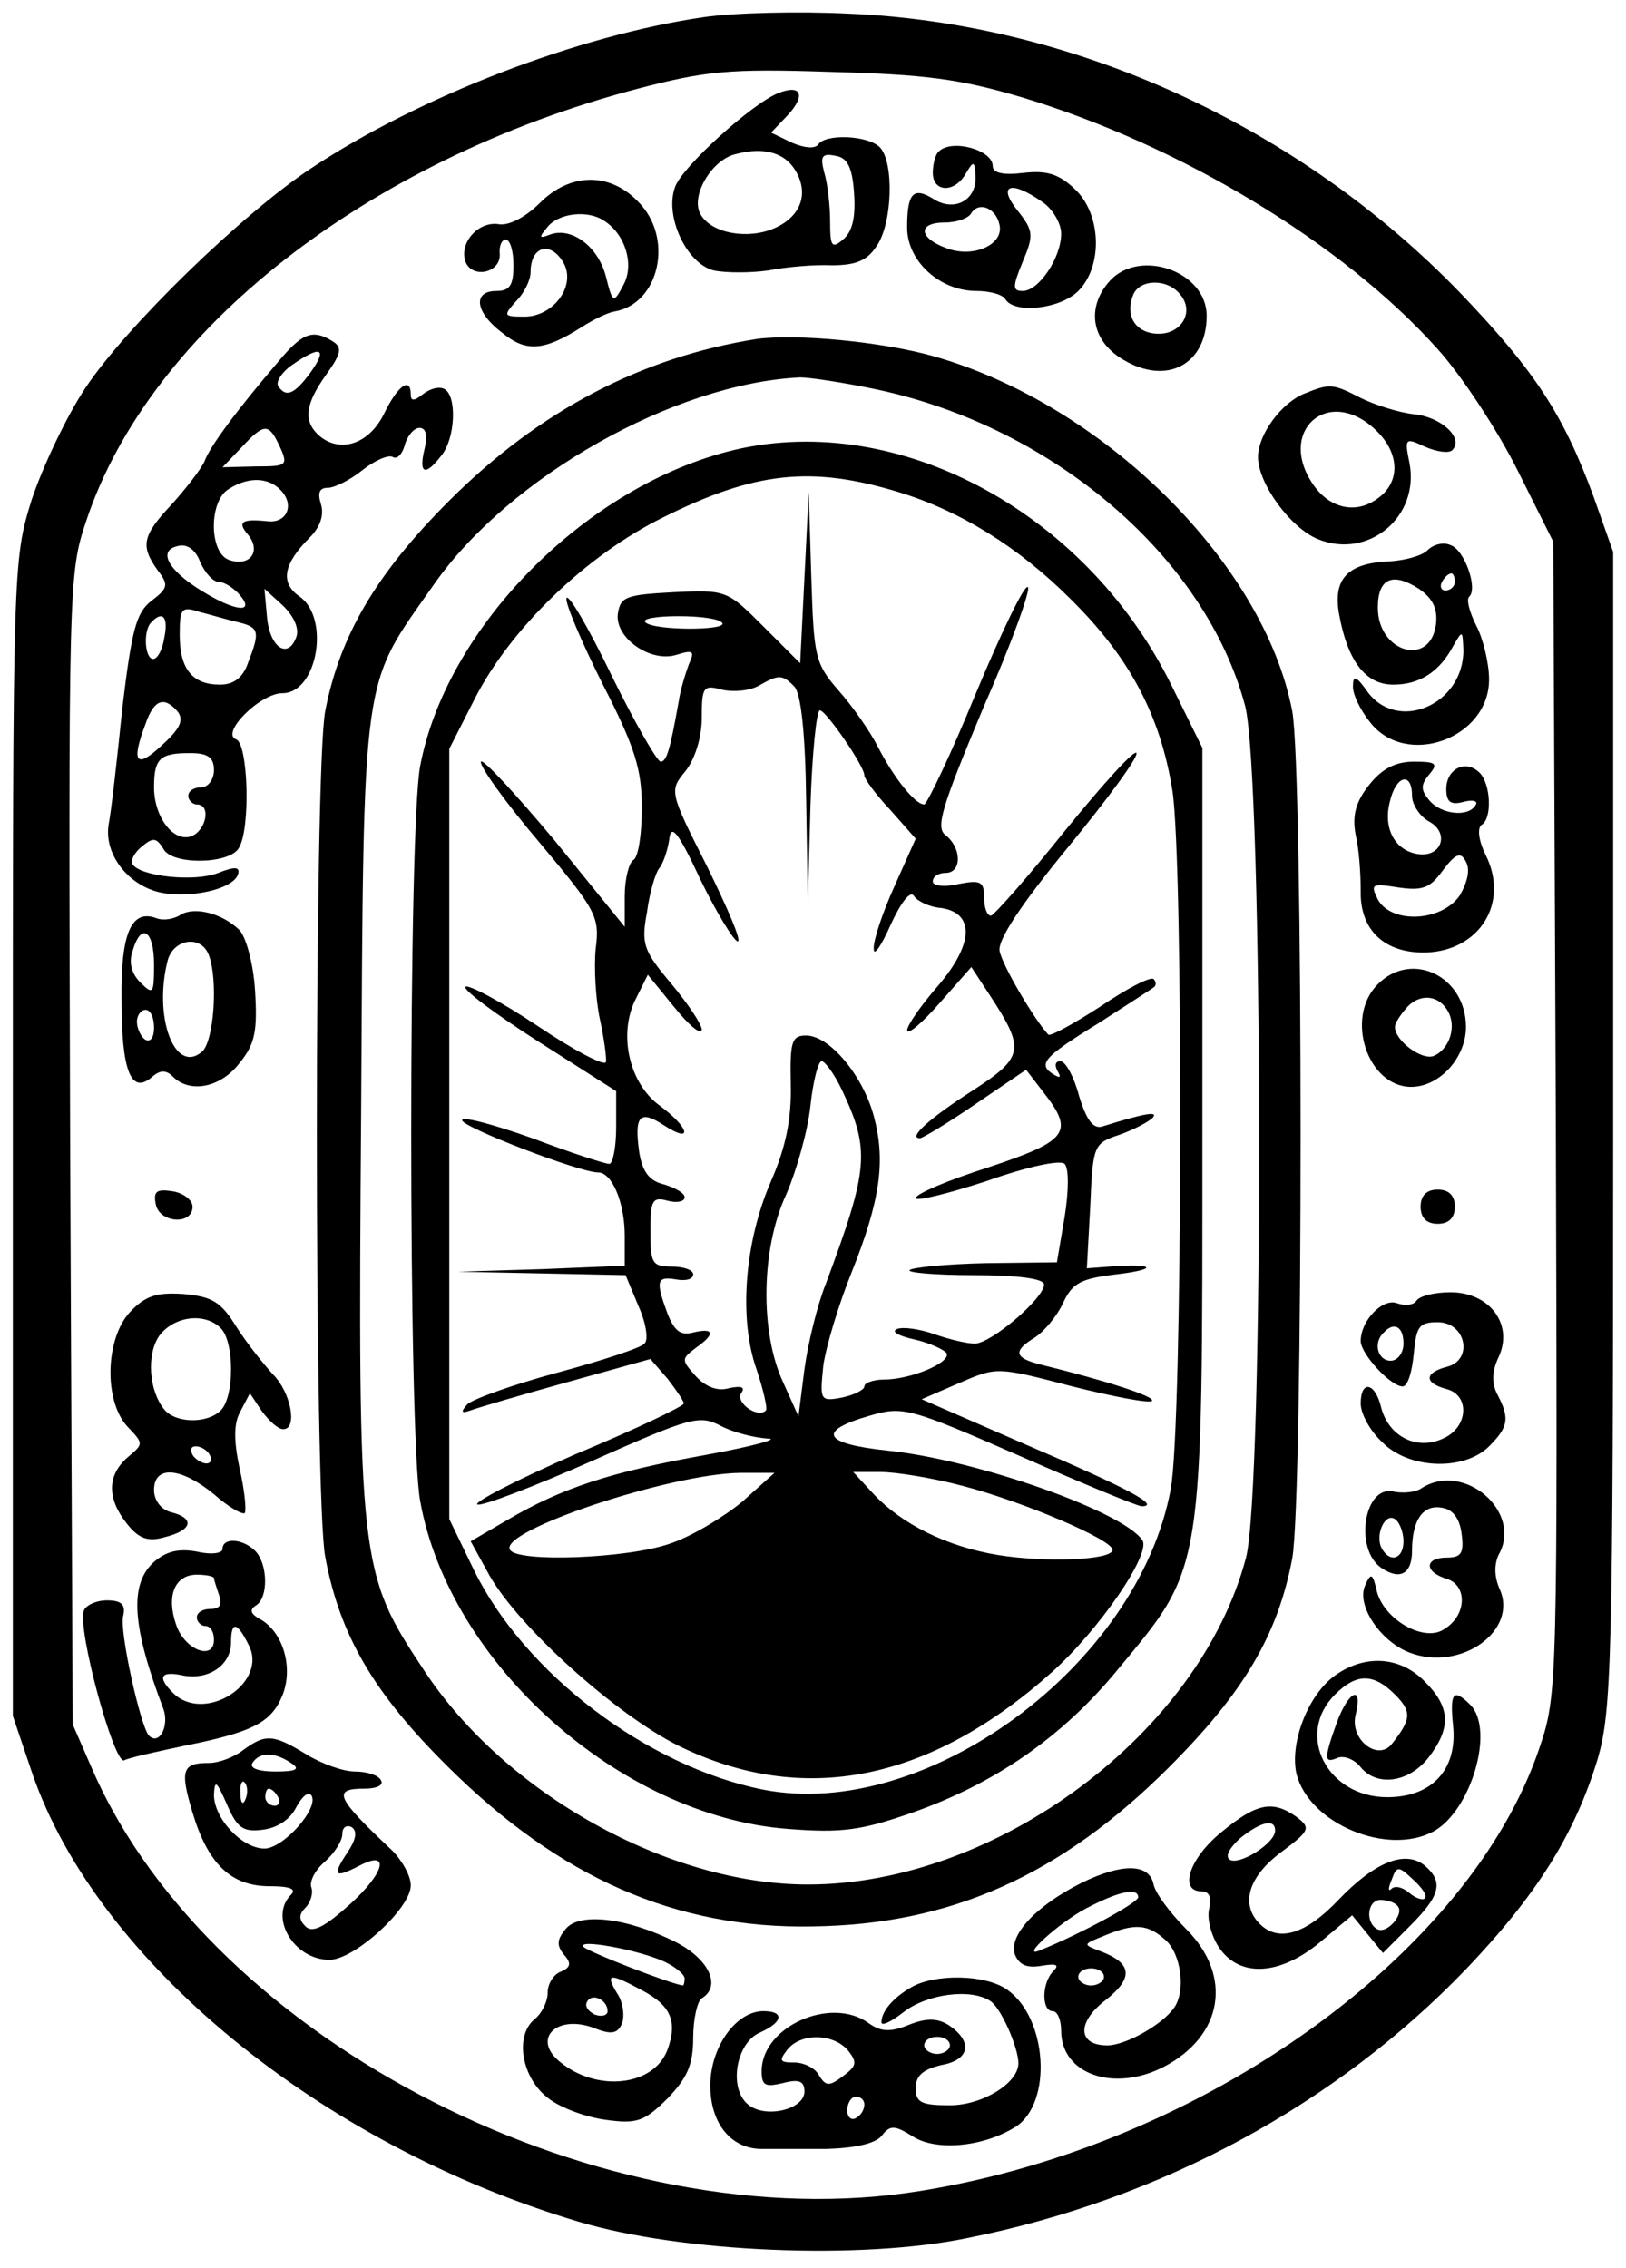 <?xml version="1.0" standalone="no"?>
<!DOCTYPE svg PUBLIC "-//W3C//DTD SVG 20010904//EN"
 "http://www.w3.org/TR/2001/REC-SVG-20010904/DTD/svg10.dtd">
<svg version="1.0" xmlns="http://www.w3.org/2000/svg"
 width="190pt" height="265pt" viewBox="0 0 190 265"
 preserveAspectRatio="xMidYMid meet">

<g transform="translate(0,265) scale(0.1,-0.1)"
fill="#000000" stroke="none">
<path d="M823 2630 c-146 -21 -332 -92 -460 -177 -80 -53 -215 -184 -263 -256
-22 -33 -50 -92 -63 -131 -22 -71 -22 -75 -22 -746 l0 -675 23 -68 c76 -219
336 -433 638 -523 120 -36 330 -45 455 -19 226 45 430 156 582 314 82 86 127
157 154 246 16 56 18 110 18 735 l0 675 -23 65 c-35 95 -68 146 -155 237 -188
195 -451 316 -715 327 -59 3 -135 1 -169 -4z m372 -94 c185 -56 375 -171 485
-294 28 -31 70 -95 93 -141 l42 -84 3 -673 c2 -663 2 -674 -19 -736 -81 -241
-393 -465 -723 -518 -368 -60 -827 173 -967 490 l-24 55 -3 672 c-2 662 -2
673 19 735 74 222 328 421 643 504 80 21 108 24 226 20 111 -3 151 -8 225 -30z"/>
<path d="M909 2541 c-30 -12 -111 -85 -120 -109 -13 -34 13 -90 45 -98 14 -3
43 -3 64 0 20 4 54 7 74 6 27 0 41 5 52 22 19 26 21 99 4 116 -14 14 -64 16
-72 3 -4 -5 -16 -4 -30 2 l-25 12 20 21 c21 23 15 36 -12 25z m22 -93 c15 -28
2 -55 -32 -67 -33 -11 -73 -1 -82 22 -8 22 16 61 43 67 34 9 59 1 71 -22z m67
-24 c2 -28 -2 -45 -13 -54 -13 -11 -15 -8 -15 21 0 19 -3 45 -7 58 -5 19 -2
22 13 19 14 -2 20 -13 22 -44z"/>
<path d="M1097 2473 c-4 -3 -7 -15 -7 -25 0 -23 26 -24 39 0 9 15 10 14 11 -6
0 -27 -26 -40 -50 -24 -23 14 -30 6 -30 -34 0 -39 38 -74 81 -74 15 0 31 -4
34 -10 11 -17 64 -11 85 10 29 29 27 90 -4 119 -19 18 -33 22 -60 19 -24 -3
-36 0 -36 8 0 19 -48 32 -63 17z m121 -59 c12 -8 22 -25 22 -37 0 -28 -26 -67
-45 -67 -12 0 -12 5 0 34 13 31 13 36 -6 60 -24 30 -8 36 29 10z m-50 -27 c5
-23 -31 -39 -62 -27 -33 12 -34 30 -2 30 14 0 28 5 31 11 9 14 29 6 33 -14z"/>
<path d="M631 2413 c-16 -16 -36 -27 -48 -25 -24 4 -47 -22 -39 -44 8 -20 41
-13 40 9 -1 9 2 17 7 17 5 0 9 -13 9 -30 0 -23 -4 -30 -20 -30 -28 0 -25 -25
7 -49 28 -23 49 -21 93 7 14 9 31 17 38 18 53 9 70 87 27 129 -33 34 -79 33
-114 -2z m75 -21 c25 -16 35 -51 23 -74 -12 -23 -13 -23 -21 9 -9 35 -40 58
-65 49 -13 -5 -14 -4 -3 9 13 16 47 20 66 7z m-47 -50 c14 -27 -13 -62 -46
-62 -25 0 -25 1 -10 18 10 10 17 25 17 34 0 31 24 37 39 10z"/>
<path d="M1297 2322 c-28 -31 -22 -70 15 -92 51 -31 98 -6 98 51 0 52 -78 79
-113 41z m82 -16 c17 -20 2 -46 -25 -46 -26 0 -40 20 -30 45 7 19 40 20 55 1z"/>
<path d="M324 2226 c-47 -55 -79 -98 -85 -115 -4 -9 -21 -31 -38 -50 -35 -37
-37 -49 -17 -77 13 -17 13 -21 -7 -36 -18 -14 -23 -34 -34 -125 -6 -59 -13
-121 -16 -136 -6 -35 23 -72 61 -80 35 -7 84 4 90 21 3 9 -3 10 -23 2 -28 -11
-91 -4 -100 10 -3 4 2 14 11 21 13 11 17 10 25 -3 10 -19 77 -18 88 1 14 22
11 122 -3 127 -19 7 28 54 54 54 41 0 56 88 20 113 -23 16 -19 38 12 69 12 12
17 26 13 39 -4 13 -2 19 8 19 8 0 26 9 41 21 14 11 30 18 35 15 5 -3 11 3 14
14 3 11 11 20 17 20 8 0 10 -9 6 -25 -7 -29 1 -32 20 -7 16 20 18 68 4 77 -6
4 -17 1 -25 -5 -11 -9 -15 -9 -15 -1 0 21 -15 11 -31 -22 -17 -35 -50 -47 -75
-27 -20 17 -18 37 7 72 18 25 19 32 8 39 -24 15 -36 10 -65 -25z m39 -11 c-19
-26 -29 -30 -38 -16 -3 5 5 17 17 25 33 23 41 19 21 -9z m-36 -87 c10 -22 8
-23 -28 -23 l-39 -1 22 23 c27 29 32 29 45 1z m3 -53 c14 -17 4 -37 -18 -34
-30 3 -35 -1 -22 -16 16 -20 1 -38 -23 -29 -23 9 -23 70 1 83 24 15 48 13 62
-4z m-74 -105 c6 0 17 -7 24 -15 19 -22 -5 -20 -45 5 -39 24 -51 47 -27 52 11
3 21 -5 26 -19 6 -13 15 -23 22 -23z m90 -65 c-10 -26 -31 -11 -34 24 l-3 33
22 -20 c13 -13 19 -27 15 -37z m-68 18 c25 -6 26 -11 12 -47 -6 -18 -17 -26
-33 -26 -32 0 -47 18 -47 58 0 31 2 34 23 27 12 -3 32 -9 45 -12z m-86 -18
c-2 -14 -8 -25 -13 -25 -10 0 -12 34 -2 43 13 14 20 6 15 -18z m16 -87 c7 -10
2 -20 -19 -39 -30 -28 -36 -20 -19 25 10 29 22 33 38 14z m42 -68 c0 -11 -7
-20 -15 -20 -8 0 -15 -4 -15 -10 0 -5 5 -10 10 -10 17 0 11 -30 -6 -37 -21 -8
-44 22 -44 57 0 34 7 40 42 40 21 0 28 -5 28 -20z"/>
<path d="M885 2254 c-135 -21 -255 -84 -360 -189 -86 -86 -128 -158 -145 -246
-13 -68 -13 -920 0 -988 17 -92 57 -160 144 -246 130 -129 266 -189 425 -186
161 2 290 59 417 186 87 87 127 154 144 244 13 70 13 921 0 990 -33 173 -221
359 -420 415 -61 17 -159 26 -205 20z m139 -59 c208 -44 385 -197 431 -370 21
-84 22 -913 1 -995 -54 -205 -291 -382 -512 -382 -163 0 -354 106 -449 251
-75 113 -77 124 -73 653 3 522 0 494 85 615 88 126 281 235 428 242 11 0 51
-6 89 -14z"/>
<path d="M849 2122 c-170 -45 -328 -208 -358 -367 -14 -72 -14 -785 0 -859 34
-190 234 -368 429 -383 63 -5 86 -2 146 19 97 34 176 89 240 167 101 122 99
107 99 627 l0 450 -37 75 c-102 205 -326 322 -519 271z m201 -47 c72 -22 140
-64 201 -125 69 -68 105 -136 119 -224 13 -84 12 -742 -2 -816 -38 -206 -286
-389 -477 -351 -135 27 -278 136 -337 256 l-29 60 0 450 0 450 30 59 c42 82
130 167 219 211 108 54 174 61 276 30z"/>
<path d="M940 1975 l-5 -100 -43 43 c-42 42 -43 43 -105 40 -55 -3 -62 -5 -65
-25 -4 -28 38 -58 69 -48 19 6 21 4 14 -11 -4 -11 -10 -30 -12 -44 -10 -56
-14 -70 -21 -70 -4 0 -30 45 -57 100 -27 56 -51 97 -53 91 -2 -5 17 -50 42
-100 38 -74 46 -100 46 -145 0 -30 -4 -58 -10 -61 -5 -3 -10 -22 -10 -42 l0
-36 -82 101 c-46 55 -84 96 -86 92 -2 -5 29 -48 68 -94 67 -80 71 -87 66 -125
-2 -22 0 -59 5 -82 5 -23 8 -46 7 -50 -2 -5 -38 14 -81 43 -42 28 -80 48 -83
45 -4 -3 35 -32 85 -64 l91 -58 0 -42 c0 -24 -4 -43 -8 -43 -5 0 -45 13 -90
30 -45 16 -82 26 -82 21 0 -8 137 -61 159 -61 16 0 31 -35 31 -74 l0 -35 -97
-4 -98 -3 98 -2 98 -2 15 -36 c9 -20 12 -40 7 -44 -4 -5 -50 -20 -102 -34 -52
-14 -99 -31 -105 -37 -8 -9 -7 -11 4 -7 8 3 59 18 113 33 l97 27 20 -23 c10
-13 19 -26 19 -29 0 -3 -56 -30 -126 -59 -69 -30 -121 -57 -115 -59 6 -2 66
21 134 51 115 51 125 54 150 41 15 -8 40 -14 55 -15 15 0 -17 -9 -72 -19 -112
-20 -169 -39 -232 -76 l-43 -25 22 -40 c35 -61 147 -162 221 -199 145 -71 293
-42 436 86 55 49 116 138 106 154 -21 33 -192 94 -298 105 -76 8 -83 23 -20
41 38 11 46 9 174 -47 73 -32 138 -59 143 -59 23 0 -16 21 -133 71 l-124 54
44 19 c44 19 44 19 132 -4 48 -12 90 -20 93 -17 5 5 -55 24 -128 42 -33 8 -35
16 -9 32 11 7 26 25 33 40 11 24 21 29 63 34 50 6 44 13 -8 9 l-27 -2 4 73 c3
71 4 73 34 83 17 6 34 15 39 20 7 8 -10 5 -58 -10 -11 -4 -19 6 -28 35 -6 23
-16 41 -22 41 -6 0 -7 -5 -3 -12 4 -7 3 -8 -4 -4 -20 12 -14 20 51 60 34 22
64 41 66 43 2 2 2 6 -1 9 -4 3 -31 -11 -62 -32 -31 -20 -58 -35 -61 -33 -16
17 -54 81 -57 98 -2 13 25 54 80 121 46 56 82 105 80 110 -2 5 -39 -36 -83
-90 -44 -55 -83 -99 -87 -100 -5 0 -8 10 -8 21 0 19 -4 21 -30 16 -17 -4 -30
-2 -30 3 0 6 7 10 15 10 19 0 19 29 0 44 -12 9 -5 32 44 149 33 75 56 139 52
141 -4 3 -31 -53 -61 -125 -29 -71 -57 -129 -60 -129 -11 0 -36 32 -54 67 -9
18 -30 48 -46 66 -28 32 -29 40 -32 133 l-3 99 -5 -100z m-96 -53 c6 -9 -81
-9 -90 1 -4 4 13 7 39 7 25 0 48 -3 51 -8z m84 -74 c8 -8 13 -55 14 -132 l2
-121 3 113 c2 61 7 112 11 112 7 0 52 -65 52 -76 0 -4 13 -22 30 -40 l30 -34
-25 -56 c-14 -31 -25 -64 -24 -73 0 -9 9 4 20 29 12 26 23 40 27 33 4 -6 18
-13 32 -14 39 -6 38 -42 -4 -91 -20 -23 -36 -46 -36 -52 0 -6 17 8 38 32 l37
42 21 -32 c42 -64 41 -73 -19 -112 -50 -32 -77 -56 -62 -56 3 0 33 18 65 40
l59 40 20 -26 c37 -47 29 -57 -64 -88 -47 -15 -85 -31 -85 -36 0 -4 37 5 83
20 48 17 86 25 91 20 5 -5 5 -31 0 -62 l-9 -53 -83 -1 c-46 -1 -86 -5 -89 -8
-4 -3 30 -6 75 -6 51 0 82 -4 82 -11 0 -16 -62 -69 -81 -69 -9 0 -30 5 -47 11
-17 6 -37 9 -44 6 -7 -3 2 -8 20 -12 18 -4 35 -12 38 -16 6 -11 -42 -31 -73
-31 -13 0 -23 -4 -23 -8 0 -4 -12 -10 -26 -13 -26 -5 -26 -3 -22 37 3 22 18
72 33 109 34 85 40 131 26 183 -13 48 -52 94 -79 94 -17 0 -19 -7 -18 -57 1
-41 -6 -74 -23 -113 -31 -71 -38 -161 -17 -220 8 -24 13 -46 11 -48 -9 -10
-36 9 -29 20 5 7 1 9 -14 6 -13 -4 -27 1 -39 14 -17 19 -17 20 0 33 23 16 22
24 -3 18 -15 -4 -22 2 -30 22 -14 38 -13 44 10 40 11 -2 20 0 20 6 0 5 -11 9
-25 9 -23 0 -25 4 -25 41 0 36 2 41 20 36 11 -3 20 -1 20 4 0 5 -11 11 -24 15
-17 4 -25 14 -29 37 -6 43 0 51 29 32 34 -22 30 -3 -5 23 -36 26 -49 84 -28
125 l14 28 31 -38 c17 -21 31 -33 32 -26 0 6 -16 30 -36 54 -32 38 -35 46 -28
83 3 23 10 46 14 51 5 6 10 21 12 34 2 19 10 10 37 -48 19 -39 39 -71 43 -71
5 0 -12 39 -36 88 -44 87 -44 88 -25 111 11 14 19 39 19 62 0 37 2 39 24 33
14 -3 33 -1 43 5 23 13 27 13 41 -1z m56 -472 c33 -70 31 -92 -19 -226 -10
-25 -21 -70 -25 -100 l-7 -55 -18 40 c-27 58 -26 156 4 220 12 28 25 74 28
103 3 28 9 52 13 52 4 0 15 -15 24 -34z m-117 -481 c-22 -18 -60 -41 -85 -49
-49 -17 -177 -22 -186 -7 -14 22 187 89 269 90 l40 0 -38 -34z m257 19 c70
-18 176 -63 176 -75 0 -12 -78 -15 -134 -6 -60 10 -112 36 -145 71 l-24 26 32
0 c18 0 61 -7 95 -16z"/>
<path d="M1524 2190 c-27 -11 -54 -48 -54 -74 0 -31 38 -83 70 -96 59 -24 119
26 107 89 -6 29 -5 30 18 19 14 -6 28 -8 32 -4 14 14 -13 39 -45 42 -18 2 -46
11 -62 19 -33 17 -36 17 -66 5z m83 -42 c29 -27 30 -62 2 -81 -25 -18 -55 -11
-74 16 -44 63 17 117 72 65z"/>
<path d="M1668 2007 c-7 -7 -28 -12 -45 -13 -49 -2 -66 -21 -58 -63 10 -54 31
-81 63 -81 31 0 54 15 70 45 11 19 11 19 12 -5 0 -64 -78 -97 -113 -47 -12 17
-16 18 -16 6 -1 -9 8 -28 20 -43 42 -54 139 -19 139 50 0 19 -7 48 -15 63 -8
16 -12 31 -8 34 10 10 -6 55 -22 60 -8 4 -20 1 -27 -6z m10 -86 c-6 -51 -68
-34 -68 19 0 34 17 42 48 22 16 -11 22 -23 20 -41z m22 49 c0 -5 -5 -10 -11
-10 -5 0 -7 5 -4 10 3 6 8 10 11 10 2 0 4 -4 4 -10z"/>
<path d="M1600 1733 c-16 -20 -20 -36 -16 -58 4 -16 6 -46 6 -66 -1 -46 28
-73 76 -72 63 2 98 58 70 114 -8 16 -10 31 -5 35 13 7 11 48 -2 61 -16 16 -39
5 -39 -19 0 -15 5 -19 20 -15 11 3 18 1 14 -4 -8 -14 -40 -11 -54 6 -10 12
-10 18 0 30 11 13 8 15 -18 15 -21 0 -37 -8 -52 -27z m50 -13 c0 -10 9 -24 20
-30 24 -13 15 -42 -13 -38 -27 4 -41 30 -33 61 7 31 26 36 26 7z m56 -116
c-21 -31 -80 -34 -96 -5 -9 18 -7 19 24 14 28 -4 37 -1 52 20 15 20 21 22 27
10 5 -9 2 -23 -7 -39z"/>
<path d="M211 1581 c-8 -5 -20 -7 -28 -4 -29 11 -42 -16 -41 -95 0 -83 11
-111 35 -91 10 9 17 9 25 1 20 -20 56 -13 78 16 18 22 21 37 18 85 -2 32 -11
64 -19 71 -20 19 -52 27 -68 17z m-31 -58 c0 -34 -1 -36 -16 -21 -10 10 -14
23 -9 37 10 34 25 24 25 -16z m64 11 c11 -29 6 -101 -8 -113 -32 -27 -57 41
-40 107 7 25 39 30 48 6z m-64 -85 c0 -11 -4 -17 -10 -14 -5 3 -10 13 -10 21
0 8 5 14 10 14 6 0 10 -9 10 -21z"/>
<path d="M1610 1500 c-39 -39 -12 -120 39 -120 33 0 64 34 64 70 0 59 -63 90
-103 50z m84 -36 c7 -18 -2 -41 -19 -48 -14 -5 -45 18 -45 34 0 5 7 15 15 24
17 17 40 12 49 -10z"/>
<path d="M182 1243 c4 -22 43 -25 43 -3 0 8 -11 16 -23 18 -19 3 -23 0 -20
-15z"/>
<path d="M1660 1240 c0 -13 7 -20 20 -20 13 0 20 7 20 20 0 13 -7 20 -20 20
-13 0 -20 -7 -20 -20z"/>
<path d="M152 1117 c-29 -31 -31 -104 -3 -134 19 -20 19 -20 0 -36 -24 -21
-24 -48 -1 -77 14 -18 25 -22 45 -16 32 8 35 22 7 29 -12 3 -20 14 -20 26 0
29 31 27 70 -5 17 -15 33 -24 36 -22 2 3 0 26 -6 52 -7 33 -7 53 1 67 l11 21
14 -21 c9 -12 19 -21 25 -21 17 0 9 43 -12 64 -11 12 -31 37 -43 56 -18 29
-28 35 -62 38 -31 2 -44 -2 -62 -21z m106 -19 c16 -16 16 -80 0 -96 -16 -16
-53 -15 -66 1 -18 22 -21 64 -6 86 17 23 53 28 72 9z m-13 -148 c3 -5 2 -10
-4 -10 -5 0 -13 5 -16 10 -3 6 -2 10 4 10 5 0 13 -4 16 -10z"/>
<path d="M1655 1130 c-3 -5 -13 -6 -22 -3 -17 7 -43 -20 -43 -44 0 -15 35 -53
49 -53 6 0 11 17 13 38 3 32 6 37 28 37 33 0 42 -44 11 -52 -27 -7 -27 -19 -1
-26 28 -7 26 -45 -4 -58 -30 -14 -63 2 -72 36 -7 30 -24 33 -24 5 0 -12 11
-32 25 -45 31 -32 96 -34 125 -5 23 23 24 33 10 60 -7 13 -7 27 1 44 18 38
-10 76 -56 76 -18 0 -36 -4 -40 -10z m-15 -50 c0 -11 -7 -20 -15 -20 -15 0
-21 21 -8 33 12 13 23 7 23 -13z"/>
<path d="M1661 911 c-7 -5 -22 -6 -32 -4 -35 9 -47 -67 -15 -89 22 -15 36 -7
36 20 0 36 13 55 36 50 12 -2 20 -13 22 -31 3 -22 -1 -27 -17 -27 -27 0 -27
-17 0 -25 24 -8 23 -43 -4 -59 -23 -15 -69 11 -78 44 -5 22 -7 23 -14 7 -10
-23 18 -65 52 -78 60 -23 128 26 105 75 -6 14 -6 28 -1 39 29 50 -40 110 -90
78z m-21 -62 c0 -20 -15 -26 -25 -9 -9 15 3 43 15 35 5 -3 10 -15 10 -26z"/>
<path d="M260 840 c0 -5 -13 -7 -30 -3 -22 4 -36 0 -50 -12 -29 -26 -26 -75
11 -172 7 -20 -5 -43 -17 -31 -10 11 -35 124 -30 140 3 13 -2 18 -19 18 -13 0
-25 -6 -27 -12 -8 -21 35 -179 47 -175 5 3 37 10 70 17 80 16 102 27 115 59
13 32 1 74 -26 89 -11 6 -13 11 -5 16 15 9 14 49 -1 64 -14 14 -38 16 -38 2z
m-10 -34 c0 -2 3 -11 6 -20 4 -11 1 -16 -10 -16 -9 0 -16 -4 -16 -10 0 -5 5
-10 10 -10 6 0 10 -7 10 -16 0 -25 -34 -12 -44 17 -12 34 -2 59 24 59 11 0 20
-2 20 -4z m40 -77 c25 -45 -51 -94 -88 -57 -19 19 -14 26 13 20 30 -5 55 13
55 39 0 25 7 24 20 -2z"/>
<path d="M1557 690 c-30 -24 -50 -78 -42 -113 15 -58 106 -96 160 -67 44 24
72 119 43 148 -20 20 -24 14 -20 -25 5 -51 -25 -83 -77 -83 -70 0 -108 73 -61
120 25 25 45 25 70 0 20 -20 19 -29 -3 -57 -16 -22 -50 4 -43 33 9 36 -8 29
-22 -9 -15 -42 -15 -48 1 -41 8 3 20 -2 27 -11 19 -23 56 -18 79 11 27 35 26
59 -4 89 -30 31 -73 32 -108 5z"/>
<path d="M284 605 c-10 -8 -28 -15 -40 -15 -31 0 -34 -8 -19 -58 18 -60 45
-86 90 -86 23 0 32 -3 25 -10 -26 -26 3 -76 45 -76 29 0 95 60 95 87 0 11 -10
29 -22 41 -66 62 -70 72 -32 72 14 0 23 4 19 10 -3 6 -17 10 -30 10 -14 0 -39
9 -57 20 -39 24 -48 24 -74 5z m56 -15 c11 -7 7 -10 -18 -10 -20 0 -31 4 -27
10 8 13 26 13 45 0z m-33 -78 c17 2 32 12 39 26 7 13 14 19 18 14 9 -15 -33
-62 -55 -62 -26 0 -59 35 -59 63 1 18 3 16 15 -11 12 -28 19 -33 42 -30z m-20
36 c-3 -8 -6 -5 -6 6 -1 11 2 17 5 13 3 -3 4 -12 1 -19z m38 2 c3 -5 1 -10 -4
-10 -6 0 -11 5 -11 10 0 6 2 10 4 10 3 0 8 -4 11 -10z m80 -66 c-17 -26 -14
-29 15 -14 36 19 30 -8 -11 -45 -30 -27 -44 -34 -52 -26 -8 8 -8 14 0 22 6 6
9 17 7 23 -3 7 4 21 16 31 11 10 20 24 20 32 0 8 5 11 11 8 7 -5 5 -15 -6 -31z"/>
<path d="M1427 509 c-37 -30 -50 -69 -23 -69 9 0 12 -7 9 -20 -3 -11 2 -31 11
-45 24 -36 71 -34 119 6 l37 31 18 -22 18 -22 32 32 c35 35 39 51 17 70 -23
19 -59 4 -101 -40 -38 -40 -70 -50 -92 -28 -23 23 -13 55 24 83 35 26 36 29
19 42 -28 20 -47 16 -88 -18z m63 2 c0 -15 -42 -41 -53 -34 -6 4 0 14 12 25
25 20 41 23 41 9z m175 -79 c-2 -3 -11 0 -18 6 -8 7 -17 9 -21 5 -4 -4 -4 1 0
10 6 17 8 17 25 1 11 -10 17 -19 14 -22z m-32 -9 c9 -9 -13 -34 -24 -27 -14 8
-11 34 4 34 8 0 17 -3 20 -7z"/>
<path d="M1264 450 c-54 -27 -86 -62 -78 -84 5 -12 14 -16 31 -13 18 3 21 1
14 -6 -14 -14 -14 -47 -1 -47 6 0 10 -11 10 -23 0 -51 62 -72 120 -42 69 36
81 106 26 161 -19 19 -36 42 -38 52 -5 25 -37 25 -84 2z m66 -17 c-1 -7 -70
-44 -115 -62 -24 -10 22 32 54 49 38 20 61 25 61 13z m32 -50 c18 -16 24 -59
10 -79 -14 -20 -57 -44 -78 -44 -35 0 -36 27 -2 53 33 26 31 43 -6 57 -21 8
-21 8 4 18 36 15 51 14 72 -5z m-72 -43 c0 -5 -7 -10 -15 -10 -8 0 -15 5 -15
10 0 6 7 10 15 10 8 0 15 -4 15 -10z"/>
<path d="M661 396 c-10 -12 -11 -19 -2 -30 9 -10 8 -15 -4 -20 -8 -3 -15 -14
-15 -24 0 -11 -7 -25 -16 -32 -23 -20 -14 -69 17 -92 14 -11 44 -22 67 -25 36
-5 45 -2 72 25 23 24 30 39 30 71 0 22 5 43 10 46 23 14 9 45 -29 65 -57 29
-114 36 -130 16z m115 -38 c13 -6 24 -15 24 -20 0 -4 -1 -8 -2 -8 -15 2 -110
39 -116 45 -9 10 63 -3 94 -17z m-27 -33 c35 -18 43 -37 31 -70 -16 -43 -83
-50 -126 -14 -33 27 -3 56 41 39 20 -8 27 -6 32 6 3 9 1 25 -6 35 -14 23 -9
24 28 4z m-39 -25 c0 -5 -7 -7 -15 -4 -8 4 -12 10 -9 15 6 11 24 2 24 -11z"/>
<path d="M1065 328 c-21 -12 -35 -28 -35 -41 0 -5 12 1 26 12 27 21 78 28 101
13 12 -7 33 -54 33 -73 0 -23 -42 -49 -80 -49 -33 0 -40 3 -40 20 0 15 9 22
30 27 34 6 37 28 8 47 -13 8 -26 8 -46 0 -22 -9 -33 -8 -47 2 -44 32 -125 -4
-125 -56 0 -17 4 -19 25 -14 19 5 25 2 25 -10 0 -21 -46 -32 -66 -15 -23 19
-14 72 14 84 27 12 29 25 4 25 -32 0 -62 -42 -62 -87 0 -45 25 -75 62 -74 13
0 46 0 74 0 33 1 56 6 64 15 10 13 15 13 36 0 27 -18 83 -13 121 11 43 28 37
127 -10 160 -25 18 -84 19 -112 3z m-74 -74 c11 -14 10 -18 -6 -30 -16 -12
-20 -12 -28 1 -4 8 -17 15 -29 15 -17 0 -18 2 -8 15 16 20 54 19 71 -1z m119
6 c0 -5 -7 -10 -15 -10 -8 0 -15 5 -15 10 0 6 7 10 15 10 8 0 15 -4 15 -10z
m-100 -69 c0 -6 -4 -13 -10 -16 -5 -3 -10 1 -10 9 0 9 5 16 10 16 6 0 10 -4
10 -9z"/>
</g>
</svg>
